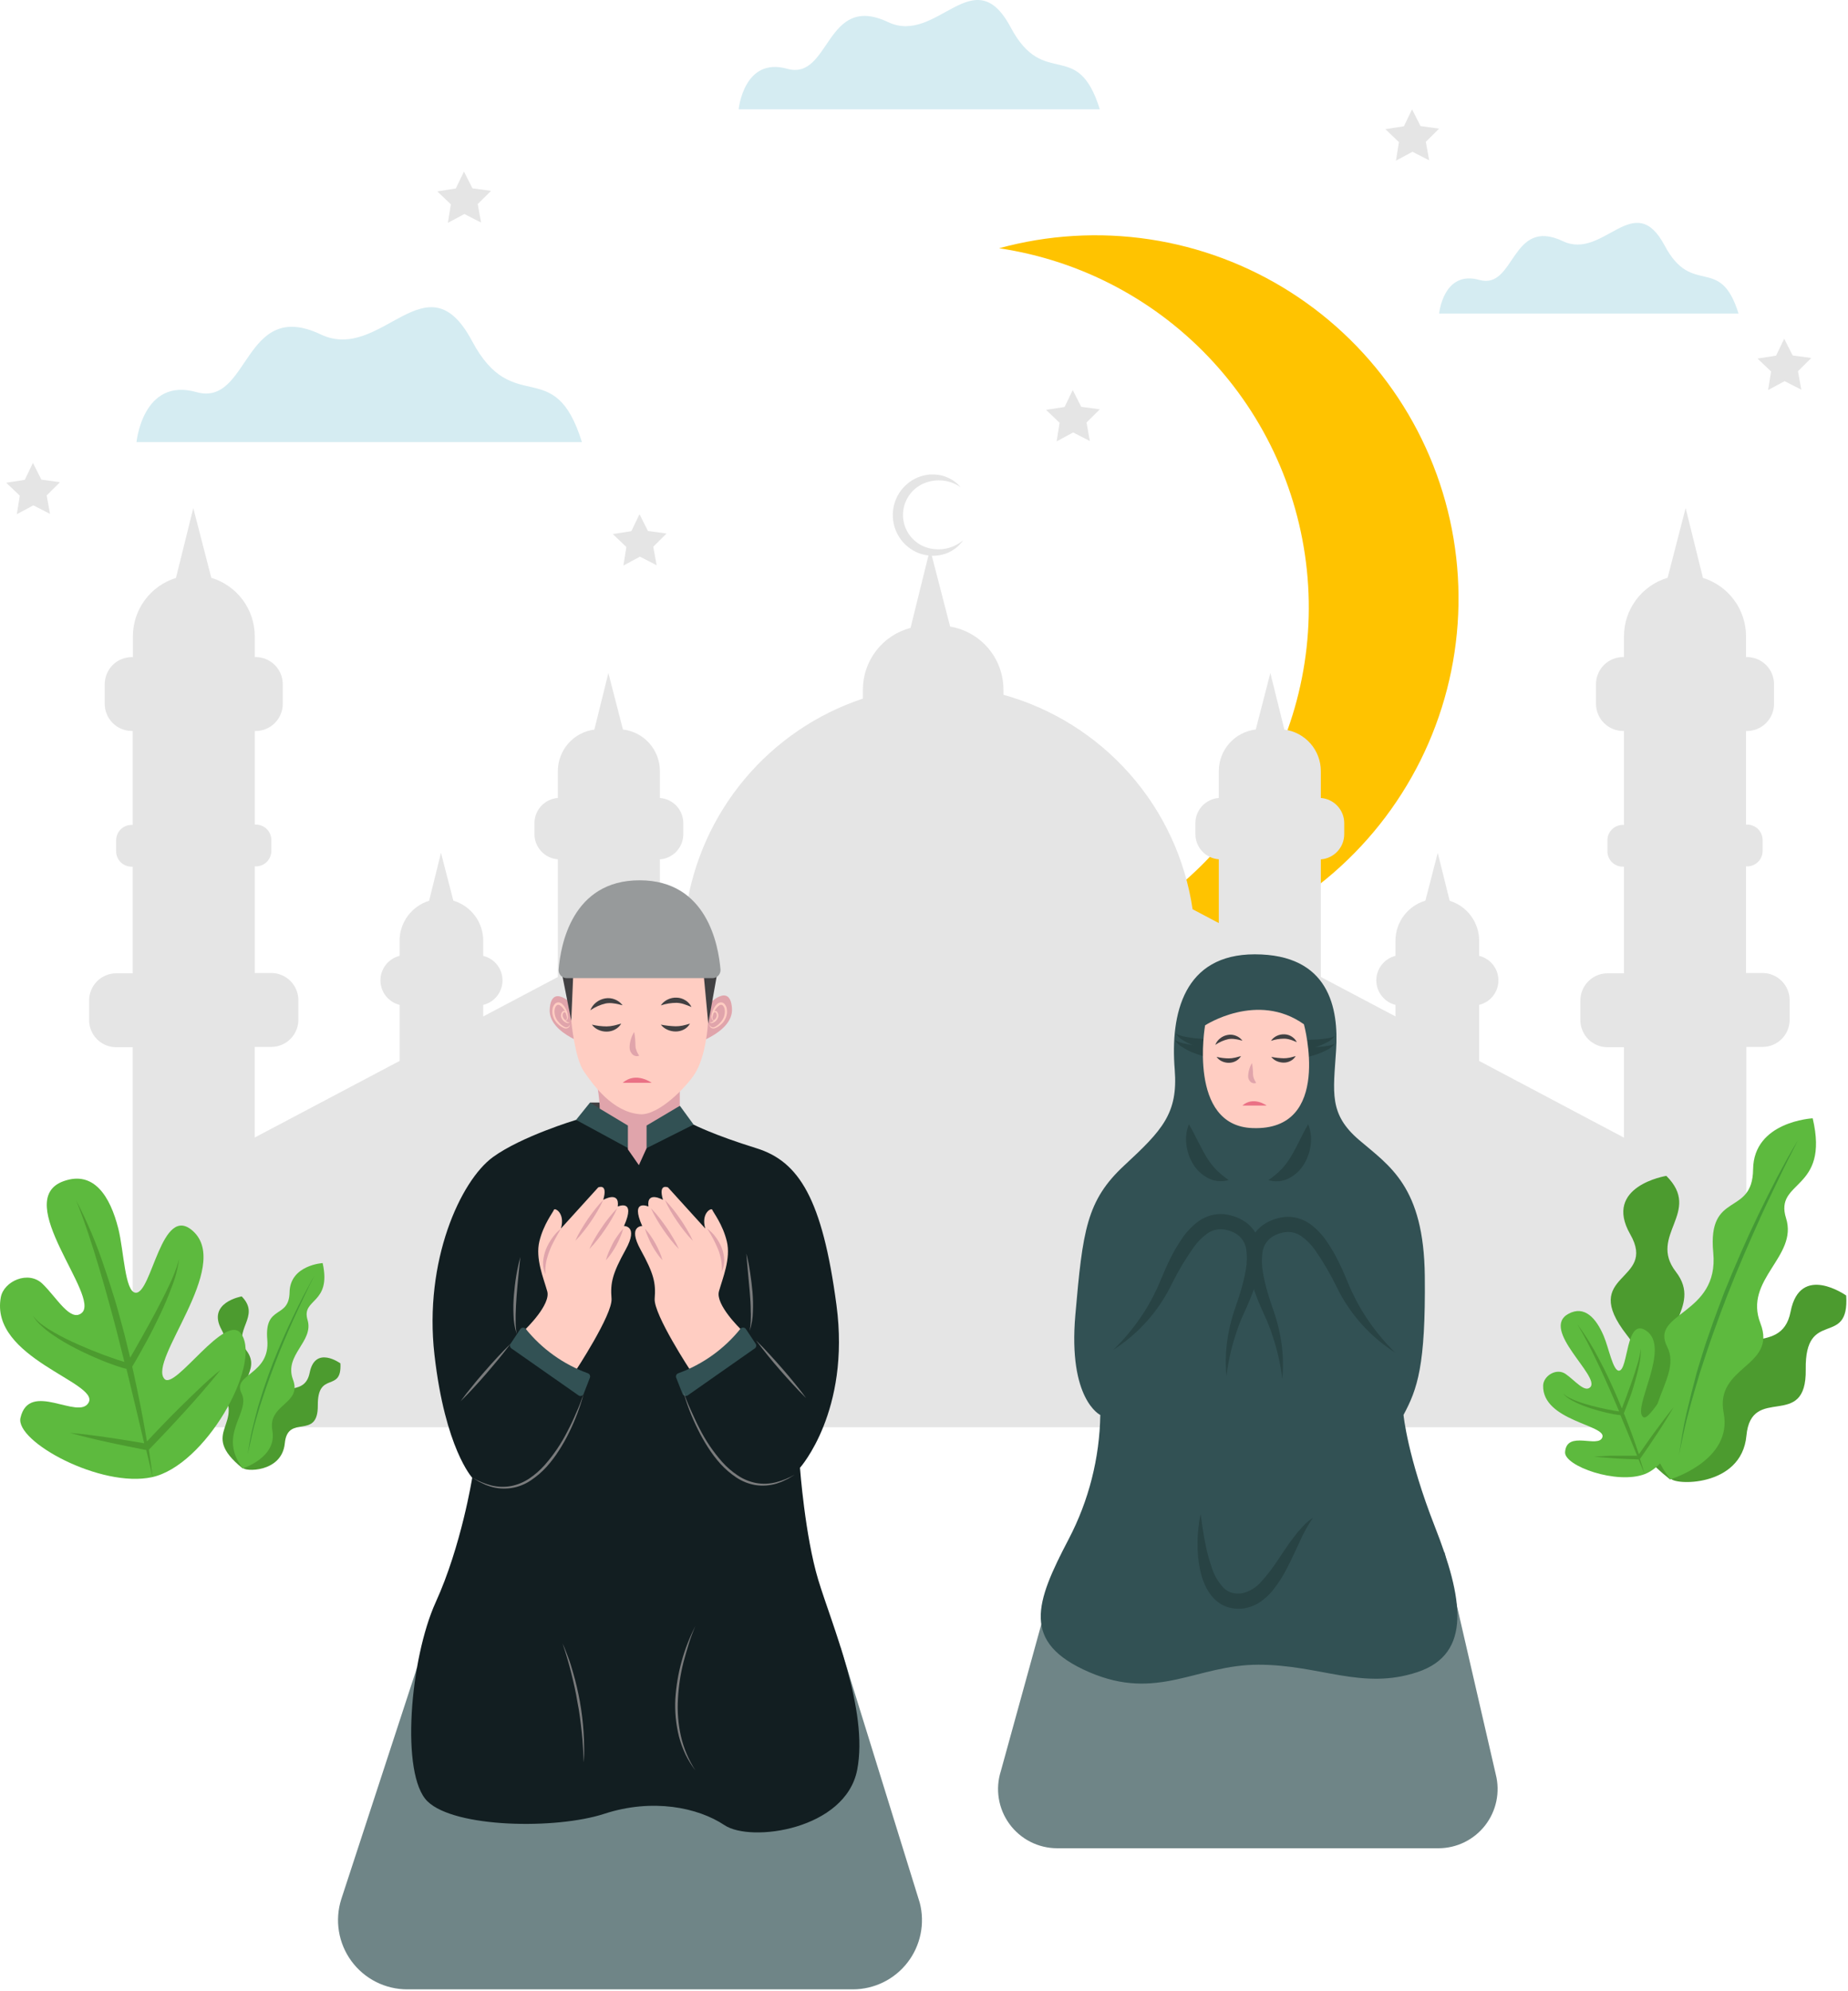 <svg width="481" height="518" viewBox="0 0 481 518" fill="none" xmlns="http://www.w3.org/2000/svg">
<g clip-path="url(#clip0_1356_1938)">
<path d="M209.8 427.571L108.53 433.841L88.829 494.051C87.97 496.75 87.76 499.615 88.217 502.411C88.673 505.207 89.783 507.856 91.456 510.142C93.129 512.428 95.319 514.287 97.846 515.567C100.373 516.848 103.166 517.514 106 517.511H222C224.745 517.507 227.454 516.875 229.918 515.663C232.382 514.451 234.536 512.692 236.215 510.519C237.894 508.347 239.054 505.819 239.606 503.129C240.158 500.439 240.088 497.659 239.4 495.001L218.79 428.551L209.79 427.551" fill="#6F8587"/>
<path d="M279.41 61.381C272.863 61.774 266.375 62.846 260.05 64.581C281.486 67.767 301.175 78.224 315.818 94.2C330.461 110.176 339.169 130.699 340.482 152.33C341.794 173.962 335.632 195.387 323.028 213.016C310.423 230.645 292.143 243.406 271.25 249.161C284.343 251.106 297.698 250.279 310.451 246.733C323.204 243.187 335.07 237.001 345.279 228.576C355.488 220.152 363.814 209.676 369.716 197.828C375.618 185.979 378.964 173.023 379.539 159.799C380.114 146.575 377.903 133.378 373.051 121.062C368.2 108.747 360.814 97.588 351.374 88.309C341.934 79.031 330.65 71.839 318.253 67.2C305.856 62.561 292.622 60.578 279.41 61.381Z" fill="#FFC300"/>
<path d="M151.46 115H35.53C35.53 115 37.17 98.08 51.11 102C65.05 105.92 63.25 77.4 83.49 87C99.27 94.5 110.99 66.4 122.86 88.71C133.61 108.92 144.25 91.82 151.46 115Z" fill="#D5ECF2"/>
<path d="M286.26 28.439H192.26C192.26 28.439 193.58 14.729 204.88 17.89C216.18 21.049 214.74 -2.001 231.15 5.749C243.94 11.819 253.44 -10.96 263.07 7.129C271.78 23.489 280.41 9.619 286.26 28.439Z" fill="#D5ECF2"/>
<path d="M452.51 81.57H374.58C374.58 81.57 375.67 70.19 385.05 72.82C394.43 75.45 393.21 56.29 406.82 62.75C417.42 67.75 425.3 48.89 433.29 63.9C440.51 77.46 447.67 66 452.51 81.57Z" fill="#D5ECF2"/>
<path d="M458.749 272.348C460.622 272.348 462.418 271.604 463.742 270.28C465.066 268.956 465.809 267.16 465.809 265.288V260.188C465.809 258.314 465.066 256.517 463.742 255.192C462.418 253.866 460.623 253.12 458.749 253.118H454.459V225.378H454.769C455.83 225.378 456.848 224.956 457.598 224.206C458.348 223.456 458.769 222.438 458.769 221.378V218.518C458.769 217.457 458.348 216.439 457.598 215.689C456.848 214.939 455.83 214.518 454.769 214.518H454.459V190.168H454.679C456.554 190.165 458.35 189.419 459.676 188.094C461.001 186.769 461.747 184.972 461.749 183.098V177.998C461.749 176.123 461.005 174.324 459.679 172.998C458.353 171.672 456.555 170.928 454.679 170.928H454.459V165.528C454.459 162.13 453.37 158.822 451.353 156.089C449.336 153.355 446.496 151.34 443.249 150.338L438.739 132.158L434.049 150.308C430.77 151.283 427.892 153.291 425.845 156.034C423.799 158.776 422.692 162.106 422.689 165.528V170.928H422.479C421.551 170.926 420.631 171.108 419.772 171.463C418.914 171.818 418.134 172.339 417.477 172.995C416.82 173.652 416.3 174.432 415.945 175.29C415.59 176.149 415.408 177.069 415.409 177.998V183.088C415.409 184.963 416.154 186.761 417.48 188.087C418.806 189.413 420.604 190.158 422.479 190.158H422.689V214.598H422.379C421.319 214.598 420.301 215.019 419.551 215.769C418.801 216.519 418.379 217.537 418.379 218.598V221.458C418.379 222.518 418.801 223.536 419.551 224.286C420.301 225.036 421.319 225.458 422.379 225.458H422.689V253.198H418.409C416.535 253.2 414.738 253.946 413.413 255.271C412.088 256.597 411.342 258.393 411.339 260.268V265.368C411.342 267.241 412.088 269.037 413.414 270.36C414.739 271.684 416.536 272.428 418.409 272.428H422.689V295.948L384.999 275.998V261.408C386.429 261.061 387.7 260.244 388.609 259.088C389.518 257.931 390.013 256.503 390.013 255.033C390.013 253.562 389.518 252.134 388.609 250.978C387.7 249.821 386.429 249.004 384.999 248.658V244.738C385 242.409 384.255 240.142 382.873 238.269C381.491 236.395 379.544 235.014 377.319 234.328L374.219 221.858L370.999 234.298C368.75 234.967 366.777 236.345 365.373 238.226C363.97 240.107 363.211 242.391 363.209 244.738V248.658C361.787 249.012 360.524 249.832 359.621 250.987C358.719 252.143 358.228 253.567 358.228 255.033C358.228 256.499 358.719 257.923 359.621 259.078C360.524 260.233 361.787 261.053 363.209 261.408V264.408L343.789 254.148V223.558C345.442 223.437 346.988 222.695 348.118 221.482C349.247 220.27 349.876 218.675 349.879 217.018V214.128C349.876 212.47 349.247 210.876 348.118 209.663C346.988 208.45 345.442 207.709 343.789 207.588V200.588C343.787 197.944 342.823 195.391 341.077 193.405C339.33 191.42 336.922 190.138 334.299 189.798L330.649 175.078L326.849 189.778C324.2 190.089 321.758 191.361 319.984 193.354C318.211 195.346 317.231 197.92 317.229 200.588V207.588C315.577 207.709 314.031 208.45 312.901 209.663C311.772 210.876 311.143 212.47 311.139 214.128V216.998C311.143 218.655 311.772 220.25 312.901 221.462C314.031 222.675 315.577 223.417 317.229 223.538V240.128L310.409 236.528C308.475 223.464 302.796 211.242 294.058 201.34C285.321 191.439 273.9 184.282 261.179 180.738V179.398C261.177 175.465 259.782 171.659 257.241 168.657C254.7 165.655 251.178 163.65 247.299 162.998L242.539 144.588H242.939C243.975 144.56 245.001 144.389 245.989 144.078C247.9 143.435 249.551 142.194 250.699 140.538C249.313 141.712 247.632 142.485 245.839 142.776C244.045 143.067 242.206 142.863 240.519 142.188C238.962 141.538 237.62 140.459 236.651 139.078C235.681 137.696 235.124 136.067 235.043 134.381C234.963 132.695 235.362 131.021 236.195 129.553C237.028 128.085 238.261 126.883 239.749 126.088C241.361 125.246 243.172 124.863 244.987 124.979C246.801 125.095 248.549 125.707 250.039 126.748C249.402 125.991 248.649 125.34 247.809 124.818C246.937 124.3 245.994 123.913 245.009 123.668C243.994 123.458 242.955 123.384 241.919 123.448C240.869 123.554 239.84 123.806 238.859 124.198C236.869 125.044 235.182 126.474 234.019 128.298C232.853 130.151 232.284 132.318 232.39 134.505C232.496 136.693 233.27 138.795 234.609 140.528C235.942 142.23 237.758 143.488 239.819 144.138C240.424 144.301 241.038 144.421 241.659 144.498L236.999 163.338C233.446 164.272 230.301 166.356 228.056 169.264C225.811 172.173 224.592 175.743 224.589 179.418V181.738C212.604 185.727 201.959 192.962 193.839 202.638C185.718 212.314 180.439 224.052 178.589 236.548L171.759 240.148V223.558C173.413 223.439 174.96 222.698 176.09 221.485C177.22 220.272 177.849 218.676 177.849 217.018V214.128C177.849 212.47 177.22 210.874 176.09 209.66C174.96 208.447 173.413 207.706 171.759 207.588V200.588C171.76 197.92 170.781 195.344 169.007 193.351C167.233 191.358 164.789 190.087 162.139 189.778L158.349 175.078L154.699 189.798C152.076 190.135 149.664 191.417 147.916 193.402C146.168 195.388 145.202 197.942 145.199 200.588V207.588C143.547 207.709 142.001 208.45 140.871 209.663C139.742 210.876 139.113 212.47 139.109 214.128V216.998C139.113 218.655 139.742 220.25 140.871 221.462C142.001 222.675 143.547 223.417 145.199 223.538V254.158L125.779 264.418V261.418C127.209 261.071 128.48 260.254 129.389 259.098C130.298 257.941 130.793 256.513 130.793 255.043C130.793 253.572 130.298 252.144 129.389 250.988C128.48 249.832 127.209 249.014 125.779 248.668V244.748C125.782 242.4 125.026 240.114 123.624 238.231C122.222 236.348 120.249 234.968 117.999 234.298L114.779 221.858L111.689 234.328C109.464 235.014 107.516 236.394 106.132 238.268C104.748 240.141 104.001 242.409 103.999 244.738V248.658C102.577 249.012 101.314 249.832 100.411 250.987C99.509 252.143 99.018 253.567 99.018 255.033C99.018 256.499 99.509 257.923 100.411 259.078C101.314 260.233 102.577 261.053 103.999 261.408V275.998L66.299 295.918V272.348H70.599C72.472 272.348 74.268 271.604 75.592 270.28C76.916 268.956 77.659 267.16 77.659 265.288V260.188C77.659 258.314 76.916 256.517 75.592 255.192C74.269 253.866 72.473 253.12 70.599 253.118H66.309V225.378H66.62C67.68 225.378 68.698 224.956 69.448 224.206C70.198 223.456 70.62 222.438 70.62 221.378V218.518C70.62 217.457 70.198 216.439 69.448 215.689C68.698 214.939 67.68 214.518 66.62 214.518H66.309V190.168H66.529C68.404 190.165 70.201 189.419 71.526 188.094C72.851 186.769 73.597 184.972 73.599 183.098V177.998C73.599 176.123 72.855 174.324 71.529 172.998C70.203 171.672 68.404 170.928 66.529 170.928H66.309V165.528C66.31 162.113 65.21 158.79 63.173 156.05C61.135 153.31 58.269 151.3 54.999 150.318L50.309 132.168L45.8 150.348C42.553 151.35 39.713 153.365 37.696 156.099C35.679 158.832 34.59 162.14 34.59 165.538V170.938H34.38C33.447 170.93 32.523 171.106 31.659 171.458C30.796 171.809 30.01 172.328 29.348 172.984C28.686 173.64 28.161 174.421 27.802 175.282C27.444 176.142 27.259 177.065 27.259 177.998V183.088C27.259 184.963 28.004 186.761 29.33 188.087C30.656 189.413 32.454 190.158 34.33 190.158H34.539V214.598H34.23C33.169 214.598 32.151 215.019 31.401 215.769C30.651 216.519 30.23 217.537 30.23 218.598V221.458C30.23 222.518 30.651 223.536 31.401 224.286C32.151 225.036 33.169 225.458 34.23 225.458H34.539V253.198H30.259C28.385 253.2 26.588 253.946 25.263 255.271C23.938 256.597 23.192 258.393 23.189 260.268V265.368C23.192 267.241 23.938 269.037 25.264 270.36C26.589 271.684 28.386 272.428 30.259 272.428H34.539V312.728V371.298H454.539V312.658V272.358L458.749 272.348Z" fill="#E5E5E5"/>
<path d="M149.94 291.328C149.94 291.328 135.75 295.588 128.3 301.008C119.88 307.138 110.3 328.008 113.08 352.418C115.86 376.828 122.91 384.418 122.91 384.418C122.91 384.418 120.1 402.118 113.41 416.798C106.72 431.478 104.17 461.698 111.27 468.608C118.37 475.518 144.71 475.948 157.27 471.848C169.83 467.748 181.66 470.188 188.57 474.798C195.48 479.408 220.09 475.948 223.11 460.408C226.13 444.868 216.42 422.408 212.97 410.968C209.52 399.528 208.22 381.828 208.22 381.828C208.22 381.828 221.39 367.148 217.72 339.518C214.05 311.888 207.98 302.138 196.87 298.698C185.76 295.258 180.57 292.578 180.57 292.578L149.94 291.328Z" fill="#121E21"/>
<path d="M153.57 286.82H157.83L157.02 290.53L153.57 286.82Z" fill="#414042"/>
<path d="M149.939 291.33L153.569 286.82L156.139 288.4L176.969 287.67L180.529 292.55L168.319 298.67H163.469L149.939 291.33Z" fill="#325154"/>
<path d="M154.09 275.93C154.09 275.93 156.09 283.85 156.09 288.4L163.43 292.8V299L166.29 303.11L168.29 298.71V292.8L176.94 287.67V275.93H154.09Z" fill="#E0A4AB"/>
<path d="M136.84 345.709C136.84 345.709 143.41 339.379 142.44 335.929C141.47 332.479 139.31 327.399 140.39 322.929C141.47 318.459 143.95 315.379 144.17 314.729C144.39 314.079 147.17 315.589 146 319.589L155.7 308.899C155.7 308.899 158.31 307.709 157.01 312.139C157.01 312.139 161.33 309.659 160.79 313.869C160.79 313.869 165.65 311.709 162.41 318.939C162.41 318.939 166.3 318.829 162.84 325.089C159.38 331.349 158.84 333.729 159.17 337.829C159.5 341.929 149.67 356.829 149.67 356.829C149.67 356.829 139.44 351.829 136.84 345.709Z" fill="#FFCDC2"/>
<path d="M135.409 345.781L132.889 349.561C132.759 349.754 132.709 349.99 132.753 350.219C132.796 350.447 132.928 350.65 133.119 350.781L150.579 363.001C150.69 363.079 150.817 363.13 150.95 363.151C151.084 363.172 151.22 363.162 151.349 363.123C151.478 363.083 151.597 363.015 151.696 362.923C151.794 362.831 151.871 362.717 151.919 362.591L153.539 358.401C153.582 358.288 153.601 358.167 153.596 358.046C153.59 357.925 153.561 357.806 153.508 357.697C153.456 357.588 153.382 357.49 153.291 357.41C153.2 357.33 153.094 357.269 152.979 357.231C146.652 354.925 141.072 350.939 136.839 345.701C136.75 345.594 136.638 345.509 136.51 345.453C136.382 345.398 136.243 345.373 136.104 345.38C135.965 345.388 135.83 345.428 135.709 345.498C135.588 345.568 135.486 345.665 135.409 345.781Z" fill="#325154"/>
<path d="M192.73 345.709C192.73 345.709 186.16 339.379 187.13 335.929C188.1 332.479 190.26 327.399 189.18 322.929C188.1 318.459 185.62 315.379 185.4 314.729C185.18 314.079 182.4 315.589 183.57 319.589L173.87 308.899C173.87 308.899 171.26 307.709 172.56 312.139C172.56 312.139 168.24 309.659 168.78 313.869C168.78 313.869 163.92 311.709 167.16 318.939C167.16 318.939 163.28 318.829 166.73 325.089C170.18 331.349 170.73 333.729 170.4 337.829C170.07 341.929 179.9 356.829 179.9 356.829C179.9 356.829 190.14 351.829 192.73 345.709Z" fill="#FFCDC2"/>
<path d="M194.17 345.78L196.68 349.56C196.811 349.752 196.86 349.989 196.817 350.217C196.774 350.446 196.642 350.648 196.45 350.78L179 363C178.888 363.077 178.761 363.128 178.627 363.149C178.493 363.17 178.356 363.161 178.226 363.121C178.096 363.082 177.977 363.014 177.877 362.922C177.777 362.83 177.7 362.716 177.65 362.59L176 358.41C175.956 358.297 175.935 358.177 175.939 358.056C175.943 357.935 175.972 357.816 176.023 357.707C176.075 357.597 176.148 357.499 176.238 357.419C176.329 357.339 176.435 357.278 176.55 357.24C182.879 354.937 188.46 350.951 192.69 345.71C192.778 345.594 192.893 345.501 193.025 345.44C193.158 345.378 193.303 345.35 193.448 345.356C193.594 345.363 193.736 345.406 193.861 345.479C193.987 345.553 194.093 345.656 194.17 345.78Z" fill="#325154"/>
<path d="M132.89 349.559C131.89 350.899 130.89 352.189 129.83 353.469C128.77 354.749 127.72 356.009 126.64 357.259C125.56 358.509 124.46 359.749 123.33 360.959L121.63 362.769C121.05 363.349 120.48 363.959 119.88 364.529C120.37 363.849 120.88 363.209 121.38 362.529L122.94 360.599C123.94 359.309 125.05 358.049 126.13 356.799C127.21 355.549 128.31 354.319 129.44 353.109C130.57 351.899 131.7 350.709 132.89 349.559Z" fill="#7A7B7C"/>
<path d="M151.92 362.598C150.987 366.044 149.725 369.393 148.15 372.598C147.367 374.213 146.485 375.78 145.51 377.288C144.549 378.809 143.462 380.248 142.26 381.588C141.041 382.929 139.66 384.115 138.15 385.118C136.638 386.142 134.917 386.818 133.111 387.096C131.306 387.375 129.461 387.249 127.71 386.728L126.44 386.288C126.02 386.108 125.62 385.908 125.22 385.718C125.02 385.618 124.81 385.528 124.61 385.418L124.04 385.068L122.91 384.358C124.438 385.262 126.084 385.952 127.8 386.408C129.504 386.837 131.28 386.898 133.01 386.588C134.729 386.251 136.361 385.571 137.81 384.588C139.266 383.604 140.593 382.442 141.76 381.128C144.102 378.469 146.095 375.522 147.69 372.358C148.523 370.784 149.283 369.178 149.97 367.538C150.69 365.998 151.33 364.288 151.92 362.598Z" fill="#7A7B7C"/>
<path d="M135.43 327L134.92 332C134.76 333.68 134.59 335.35 134.47 337C134.35 338.65 134.25 340.35 134.21 342C134.21 342.84 134.21 343.68 134.21 344.52L134.31 345.77L134.5 347.02C133.963 345.407 133.679 343.72 133.66 342.02C133.583 340.323 133.617 338.623 133.76 336.93C133.91 335.24 134.09 333.55 134.37 331.88C134.65 330.21 135 328.6 135.43 327Z" fill="#7A7B7C"/>
<path d="M196.79 348.688C197.98 349.847 199.11 351.047 200.24 352.267C201.37 353.487 202.46 354.707 203.55 355.957C204.64 357.207 205.7 358.457 206.74 359.747L208.3 361.688C208.8 362.348 209.3 362.988 209.8 363.688C209.2 363.108 208.63 362.508 208.05 361.918L206.35 360.107C205.22 358.907 204.13 357.658 203.04 356.418C201.95 355.178 200.88 353.908 199.85 352.628C198.82 351.348 197.77 349.997 196.79 348.688Z" fill="#7A7B7C"/>
<path d="M177.76 361.738C178.35 363.418 178.99 365.078 179.76 366.738C180.53 368.398 181.21 369.978 182.04 371.548C183.63 374.715 185.623 377.663 187.97 380.318C189.151 381.639 190.495 382.805 191.97 383.788C193.419 384.771 195.051 385.452 196.77 385.788C198.5 386.1 200.277 386.036 201.98 385.598C203.694 385.158 205.339 384.486 206.87 383.598L205.74 384.308L205.17 384.658L204.56 384.948C204.16 385.138 203.76 385.348 203.34 385.518L202.07 385.958C200.322 386.474 198.483 386.604 196.68 386.338C194.873 386.039 193.151 385.357 191.63 384.338C190.122 383.333 188.742 382.147 187.52 380.808C186.318 379.469 185.231 378.03 184.27 376.508C183.299 374.998 182.418 373.432 181.63 371.818C180.018 368.591 178.722 365.215 177.76 361.738Z" fill="#7A7B7C"/>
<path d="M194.25 326.098C194.69 327.738 195 329.408 195.25 331.098C195.5 332.788 195.72 334.448 195.86 336.098C196.003 337.79 196.037 339.491 195.96 341.188C195.941 342.888 195.657 344.575 195.12 346.188L195.31 344.938L195.41 343.678C195.41 342.838 195.47 342.008 195.41 341.168C195.41 339.488 195.3 337.808 195.15 336.168C195 334.528 194.86 332.818 194.7 331.168L194.25 326.098Z" fill="#7A7B7C"/>
<path d="M146.439 427.559C146.999 428.759 147.439 429.989 147.919 431.229C148.399 432.469 148.759 433.719 149.129 434.989C149.868 437.522 150.472 440.092 150.939 442.689C151.401 445.286 151.718 447.906 151.889 450.539C151.989 451.849 152.019 453.169 152.039 454.489C152.039 455.149 152.039 455.809 152.039 456.489C152.039 457.169 151.989 457.809 151.959 458.489C151.819 455.859 151.719 453.239 151.419 450.629C151.289 449.329 151.119 448.029 150.949 446.729C150.779 445.429 150.569 444.139 150.309 442.859C149.889 440.269 149.309 437.719 148.669 435.169C148.029 432.619 147.279 430.059 146.439 427.559Z" fill="#7A7B7C"/>
<path d="M181 423C180.333 424.513 179.76 426.047 179.28 427.6C178.8 429.153 178.346 430.72 177.92 432.3C177.12 435.455 176.631 438.68 176.46 441.93C176.257 445.176 176.513 448.435 177.22 451.61C177.947 454.791 179.226 457.821 181 460.56C180.001 459.255 179.133 457.855 178.41 456.38C177.703 454.886 177.138 453.329 176.72 451.73C175.918 448.518 175.601 445.205 175.78 441.9C176.204 435.308 177.981 428.875 181 423Z" fill="#7A7B7C"/>
<path d="M163.35 279.358H170.9C170.9 279.358 166.8 276.338 163.35 279.358Z" fill="#EFA39C"/>
<path d="M146 319.629C145.44 320.579 144.91 321.509 144.41 322.449C143.91 323.389 143.41 324.339 143.06 325.319C142.672 326.291 142.367 327.295 142.15 328.319C141.963 329.368 141.892 330.434 141.94 331.499C141.496 330.465 141.298 329.342 141.36 328.219C141.45 327.097 141.706 325.995 142.12 324.949C142.546 323.92 143.09 322.944 143.74 322.039C144.372 321.13 145.134 320.319 146 319.629Z" fill="#E0A4AB"/>
<path d="M157 312.18C156.566 313.171 156.068 314.133 155.51 315.06C154.97 315.99 154.39 316.88 153.79 317.77C153.19 318.66 152.55 319.52 151.88 320.36C151.221 321.216 150.506 322.028 149.74 322.79C150.173 321.801 150.67 320.842 151.23 319.92C151.77 318.99 152.35 318.09 152.95 317.2C153.55 316.31 154.19 315.45 154.86 314.61C155.525 313.758 156.24 312.947 157 312.18Z" fill="#E0A4AB"/>
<path d="M160.65 314.32C160.211 315.309 159.714 316.271 159.16 317.2C158.62 318.13 158.03 319.02 157.43 319.91C156.83 320.8 156.2 321.66 155.52 322.5C154.864 323.359 154.148 324.171 153.38 324.93C153.816 323.944 154.314 322.985 154.87 322.06C155.41 321.13 156 320.23 156.6 319.34C157.2 318.45 157.83 317.59 158.51 316.75C159.171 315.896 159.886 315.084 160.65 314.32Z" fill="#E0A4AB"/>
<path d="M162.21 319.629C162.01 320.396 161.746 321.146 161.42 321.869C161.123 322.585 160.789 323.286 160.42 323.969C160.047 324.658 159.636 325.325 159.19 325.969C158.748 326.631 158.25 327.253 157.7 327.829C157.903 327.062 158.167 326.313 158.49 325.589C158.8 324.859 159.16 324.169 159.49 323.479C159.82 322.789 160.28 322.129 160.73 321.479C161.172 320.823 161.667 320.204 162.21 319.629Z" fill="#E0A4AB"/>
<path d="M184.08 319.629C184.927 320.242 185.673 320.985 186.29 321.829C186.918 322.678 187.439 323.602 187.84 324.579C188.228 325.573 188.451 326.623 188.5 327.689C188.537 328.752 188.328 329.809 187.89 330.779C187.932 329.775 187.871 328.77 187.71 327.779C187.527 326.815 187.252 325.871 186.89 324.959C186.115 323.102 185.175 321.318 184.08 319.629Z" fill="#E0A4AB"/>
<path d="M173.07 312.18C173.834 312.944 174.549 313.756 175.21 314.61C175.88 315.45 176.51 316.32 177.12 317.2C177.73 318.08 178.31 318.99 178.85 319.92C179.406 320.844 179.904 321.803 180.34 322.79C179.571 322.028 178.853 321.216 178.19 320.36C177.52 319.52 176.9 318.65 176.28 317.77C175.66 316.89 175.1 315.99 174.56 315.06C174.006 314.13 173.509 313.169 173.07 312.18Z" fill="#E0A4AB"/>
<path d="M169.439 314.32C170.198 315.09 170.912 315.901 171.579 316.75C172.249 317.59 172.869 318.46 173.489 319.34C174.109 320.22 174.669 321.13 175.209 322.06C175.769 322.983 176.267 323.942 176.699 324.93C175.934 324.168 175.219 323.356 174.559 322.5C173.889 321.66 173.259 320.79 172.649 319.91C172.039 319.03 171.469 318.13 170.929 317.2C170.372 316.273 169.874 315.311 169.439 314.32Z" fill="#E0A4AB"/>
<path d="M167.87 319.629C168.416 320.205 168.912 320.827 169.35 321.489C170.244 322.777 171.008 324.15 171.63 325.589C171.957 326.311 172.222 327.061 172.42 327.829C171.874 327.253 171.379 326.631 170.94 325.969C170.491 325.325 170.077 324.658 169.7 323.969C169.331 323.286 168.997 322.585 168.7 321.869C168.365 321.145 168.088 320.396 167.87 319.629Z" fill="#E0A4AB"/>
<path d="M148.76 261.081C148.76 261.081 143.51 255.901 143.08 262.521C142.65 269.141 154.45 272.311 154.45 272.311L148.76 261.081Z" fill="#E0A4AB"/>
<path d="M184.849 260.889C184.849 260.889 190.089 255.709 190.519 262.329C190.949 268.949 179.149 272.119 179.149 272.119L184.849 260.889Z" fill="#E0A4AB"/>
<path d="M148.689 265.538C148.689 265.538 149.589 275.258 151.959 278.698C154.449 282.328 159.509 289.318 166.579 289.858C171.299 290.228 178.499 282.968 180.829 279.358C183.829 274.648 184.269 266.278 184.269 266.278L185.599 244.098L147.399 250.098L148.689 265.538Z" fill="#FFCDC2"/>
<path d="M146.08 252.359L148.69 265.539L149.38 249.379L146.08 252.359Z" fill="#414042"/>
<path d="M186.839 252.318L184.35 266.288L182.729 249.008L186.839 252.318Z" fill="#414042"/>
<path d="M147.5 254.46H185.43C185.719 254.461 186.004 254.402 186.27 254.287C186.535 254.172 186.773 254.004 186.97 253.793C187.167 253.582 187.319 253.332 187.415 253.06C187.511 252.787 187.55 252.498 187.53 252.21C187 246 184.1 229 166.47 229C148.84 229 145.89 246 145.41 252.22C145.389 252.507 145.428 252.795 145.524 253.066C145.619 253.337 145.77 253.586 145.966 253.796C146.162 254.006 146.4 254.174 146.664 254.288C146.928 254.402 147.212 254.461 147.5 254.46Z" fill="#979A9B"/>
<path d="M153.649 262.811C153.955 262.027 154.462 261.337 155.119 260.811C155.799 260.258 156.607 259.887 157.469 259.731C158.341 259.573 159.239 259.666 160.059 260.001C160.454 260.16 160.827 260.368 161.169 260.621C161.495 260.885 161.79 261.183 162.049 261.511C161.629 261.441 161.259 261.301 160.879 261.221C160.516 261.139 160.149 261.076 159.779 261.031C159.091 260.916 158.388 260.916 157.699 261.031C156.248 261.361 154.874 261.966 153.649 262.811Z" fill="#414042"/>
<path d="M172 261.548C172.437 260.89 173.046 260.365 173.76 260.028C174.488 259.665 175.297 259.493 176.11 259.528C176.931 259.544 177.732 259.79 178.42 260.238C179.095 260.654 179.636 261.254 179.98 261.968C179.327 261.68 178.659 261.427 177.98 261.208C177.366 261.006 176.726 260.895 176.08 260.878C174.693 260.879 173.315 261.106 172 261.548Z" fill="#414042"/>
<path d="M154.06 266.551C155.314 266.85 156.6 267.005 157.89 267.011C158.499 267.005 159.105 266.935 159.7 266.801C160.32 266.691 160.92 266.461 161.7 266.281C161.323 266.918 160.78 267.44 160.13 267.791C159.469 268.159 158.726 268.355 157.97 268.361C157.219 268.384 156.473 268.233 155.79 267.921C155.098 267.632 154.499 267.158 154.06 266.551Z" fill="#414042"/>
<path d="M172 266.551C173.27 266.797 174.557 266.94 175.85 266.981C176.458 266.986 177.065 266.925 177.66 266.801C178.312 266.662 178.956 266.489 179.59 266.281C179.229 266.929 178.687 267.457 178.03 267.801C177.362 268.155 176.616 268.338 175.86 268.331C175.119 268.332 174.386 268.175 173.71 267.871C173.038 267.582 172.45 267.128 172 266.551Z" fill="#414042"/>
<path d="M162.08 281.69H169.63C169.63 281.69 165.53 278.66 162.08 281.69Z" fill="#EA7185"/>
<path d="M165.069 268.461C165.282 269.619 165.389 270.794 165.389 271.971C165.396 272.192 165.42 272.413 165.459 272.631C165.484 272.726 165.514 272.819 165.549 272.911L165.649 273.221C165.71 273.431 165.79 273.636 165.889 273.831L166.359 274.631C166.041 274.757 165.692 274.781 165.359 274.701C164.995 274.602 164.672 274.388 164.439 274.091C164.327 273.952 164.229 273.801 164.149 273.641C164.054 273.473 163.987 273.29 163.949 273.101C163.872 272.743 163.852 272.375 163.889 272.011C163.939 271.381 164.066 270.759 164.269 270.161C164.458 269.561 164.728 268.989 165.069 268.461Z" fill="#E0A4AB"/>
<path d="M184.57 266.441C184.584 266.624 184.637 266.803 184.725 266.965C184.813 267.127 184.934 267.269 185.08 267.381C185.229 267.47 185.396 267.527 185.568 267.545C185.741 267.564 185.916 267.546 186.08 267.491C186.714 267.25 187.29 266.879 187.77 266.401C188.303 265.909 188.714 265.299 188.97 264.621C189.251 263.887 189.314 263.089 189.15 262.321C189.069 261.918 188.887 261.543 188.62 261.231C188.494 261.065 188.328 260.935 188.137 260.853C187.946 260.77 187.737 260.739 187.53 260.761C187.142 260.82 186.788 261.015 186.53 261.311C186.279 261.563 186.063 261.849 185.89 262.161C185.515 262.792 185.274 263.493 185.18 264.221C185.107 264.61 185.19 265.012 185.41 265.341C185.479 265.403 185.565 265.441 185.657 265.45C185.749 265.459 185.841 265.438 185.92 265.391C186.068 265.308 186.203 265.203 186.32 265.081C186.189 265.172 186.044 265.243 185.89 265.291C185.827 265.319 185.756 265.327 185.687 265.312C185.619 265.298 185.557 265.262 185.51 265.211C185.398 264.911 185.398 264.581 185.51 264.281C185.642 263.628 185.912 263.011 186.3 262.471C186.67 261.971 187.14 261.471 187.61 261.391C188.08 261.311 188.47 261.861 188.61 262.471C188.714 263.106 188.667 263.756 188.473 264.37C188.278 264.983 187.942 265.542 187.49 266.001C187.079 266.481 186.576 266.876 186.01 267.161C185.879 267.222 185.735 267.253 185.59 267.253C185.445 267.253 185.302 267.222 185.17 267.161C184.885 267.007 184.67 266.749 184.57 266.441Z" fill="#FFCDC2"/>
<path d="M185.37 263.88C185.63 263.53 186.06 263.13 186.3 263.4C186.422 263.551 186.505 263.729 186.54 263.92C186.575 264.11 186.561 264.307 186.5 264.49C186.357 264.874 186.124 265.217 185.82 265.49C185.68 265.647 185.509 265.772 185.318 265.858C185.127 265.944 184.92 265.989 184.71 265.99C184.809 266.056 184.92 266.101 185.037 266.122C185.154 266.142 185.274 266.139 185.39 266.11C185.62 266.056 185.837 265.957 186.03 265.82C186.46 265.535 186.775 265.106 186.92 264.61C187.009 264.333 187.012 264.035 186.931 263.755C186.849 263.475 186.685 263.226 186.46 263.04C186.391 263.001 186.314 262.978 186.234 262.971C186.155 262.964 186.075 262.974 186 263C185.872 263.038 185.76 263.115 185.68 263.22C185.529 263.415 185.423 263.64 185.37 263.88Z" fill="#FFCDC2"/>
<path d="M148.42 266.441C148.406 266.624 148.353 266.803 148.265 266.965C148.178 267.127 148.057 267.269 147.91 267.381C147.761 267.47 147.595 267.527 147.422 267.545C147.25 267.564 147.075 267.546 146.91 267.491C146.278 267.248 145.702 266.877 145.22 266.401C144.687 265.909 144.277 265.299 144.02 264.621C143.739 263.887 143.676 263.089 143.84 262.321C143.922 261.918 144.104 261.543 144.37 261.231C144.496 261.065 144.663 260.935 144.854 260.853C145.044 260.77 145.253 260.739 145.46 260.761C145.848 260.82 146.202 261.015 146.46 261.311C146.712 261.563 146.927 261.849 147.1 262.161C147.484 262.788 147.726 263.491 147.81 264.221C147.883 264.61 147.801 265.012 147.58 265.341C147.512 265.403 147.425 265.441 147.333 265.45C147.242 265.459 147.149 265.438 147.07 265.391C146.924 265.31 146.792 265.205 146.68 265.081C146.807 265.174 146.949 265.245 147.1 265.291C147.164 265.319 147.235 265.327 147.303 265.312C147.371 265.298 147.433 265.262 147.48 265.211C147.597 264.912 147.597 264.58 147.48 264.281C147.348 263.628 147.079 263.011 146.69 262.471C146.32 261.971 145.85 261.471 145.38 261.391C144.91 261.311 144.52 261.861 144.38 262.471C144.275 263.106 144.322 263.758 144.519 264.372C144.715 264.986 145.055 265.544 145.51 266.001C145.916 266.483 146.416 266.878 146.98 267.161C147.112 267.222 147.255 267.253 147.4 267.253C147.545 267.253 147.689 267.222 147.82 267.161C148.107 267.009 148.323 266.75 148.42 266.441Z" fill="#FFCDC2"/>
<path d="M147.619 263.879C147.359 263.529 146.929 263.129 146.699 263.399C146.573 263.546 146.487 263.725 146.452 263.917C146.417 264.108 146.433 264.306 146.499 264.489C146.635 264.873 146.866 265.217 147.169 265.489C147.31 265.645 147.481 265.769 147.672 265.856C147.863 265.942 148.07 265.987 148.279 265.989C148.182 266.054 148.073 266.099 147.957 266.12C147.842 266.14 147.723 266.137 147.609 266.109C147.376 266.056 147.155 265.957 146.959 265.819C146.529 265.533 146.214 265.104 146.069 264.609C145.981 264.331 145.977 264.033 146.059 263.753C146.141 263.473 146.305 263.225 146.529 263.039C146.6 262.998 146.679 262.974 146.76 262.967C146.841 262.96 146.923 262.971 146.999 262.999C147.129 263.038 147.243 263.115 147.329 263.219C147.471 263.416 147.569 263.641 147.619 263.879Z" fill="#FFCDC2"/>
<path d="M376 403.848H364L275.89 404.928L260.5 460.738C259.765 463.046 259.585 465.496 259.975 467.887C260.365 470.278 261.314 472.544 262.745 474.499C264.175 476.455 266.047 478.045 268.207 479.141C270.368 480.238 272.757 480.808 275.18 480.808H374.4C376.747 480.806 379.062 480.268 381.17 479.235C383.278 478.202 385.121 476.701 386.561 474.847C388 472.993 388.997 470.835 389.475 468.537C389.953 466.239 389.9 463.862 389.32 461.588L376 403.848Z" fill="#6F8587"/>
<path d="M286.39 368.098C286.39 368.098 277.97 364.098 279.89 342.098C281.81 320.098 282.78 312.308 292.65 303.158C302.52 294.008 306.65 289.648 305.76 278.258C304.57 263.638 308.17 248.258 326.59 248.258C345.96 248.258 348.48 262.258 347.76 273.258C347.04 284.258 345.84 289.798 353.76 296.568C361.68 303.338 370.61 308.638 370.85 331.978C371.09 355.318 368.92 361.338 365.31 368.078C365.31 368.078 366.31 378.908 373.49 397.198C380.67 415.488 383.36 430.198 368.92 434.988C354.48 439.778 343.65 433.058 327.53 433.058C311.41 433.058 301.29 442.688 283.48 434.988C265.67 427.288 269.48 416.938 278.19 400.328C283.392 390.368 286.199 379.333 286.39 368.098Z" fill="#325154"/>
<path d="M306 268.84C306.373 269.08 306.782 269.263 307.21 269.38C307.62 269.511 308.037 269.618 308.46 269.7C308.88 269.79 309.32 269.85 309.74 269.92L311.02 270.09C312.74 270.27 314.47 270.34 316.19 270.42C319.65 270.52 323.12 270.53 326.61 270.54H337.08C338.82 270.54 340.56 270.54 342.29 270.42C343.16 270.42 344.01 270.3 344.88 270.2C345.314 270.151 345.744 270.077 346.17 269.98C346.602 269.903 347.017 269.754 347.4 269.54C346.822 270.277 346.074 270.864 345.22 271.25C344.398 271.673 343.546 272.034 342.67 272.33C340.938 272.908 339.162 273.346 337.36 273.64C333.803 274.223 330.204 274.504 326.6 274.48C322.983 274.485 319.374 274.15 315.82 273.48C314.02 273.114 312.254 272.599 310.54 271.94C310.11 271.75 309.69 271.57 309.27 271.37C308.851 271.167 308.443 270.94 308.05 270.69C307.229 270.246 306.526 269.611 306 268.84Z" fill="#284344"/>
<path d="M305.76 270.539C306.135 270.783 306.542 270.975 306.97 271.109C307.381 271.256 307.802 271.373 308.23 271.459C309.08 271.659 309.94 271.789 310.8 271.909C312.52 272.119 314.26 272.229 315.99 272.319C319.47 272.479 322.99 272.499 326.48 272.509H337.02C338.78 272.509 340.53 272.509 342.28 272.389C343.15 272.389 344.02 272.269 344.89 272.179C345.32 272.119 345.76 272.049 346.19 271.949C346.625 271.867 347.043 271.715 347.43 271.499C346.847 272.243 346.092 272.833 345.23 273.219C344.4 273.641 343.542 274.002 342.66 274.299C340.911 274.88 339.118 275.321 337.3 275.619C333.716 276.196 330.09 276.47 326.46 276.439C322.806 276.45 319.161 276.092 315.58 275.369C313.767 274.987 311.993 274.442 310.28 273.739C309.413 273.376 308.58 272.938 307.79 272.429C306.977 271.963 306.283 271.316 305.76 270.539Z" fill="#284344"/>
<path d="M309.45 292.469C310.37 294.009 311.06 295.469 311.76 296.809C312.46 298.149 313.11 299.459 313.83 300.659C314.519 301.841 315.326 302.95 316.24 303.969C317.314 305.096 318.507 306.102 319.8 306.969C318.018 307.517 316.092 307.341 314.44 306.479C312.769 305.614 311.381 304.288 310.44 302.659C309.531 301.114 308.965 299.392 308.78 297.609C308.564 295.866 308.794 294.098 309.45 292.469Z" fill="#284344"/>
<path d="M340.489 292.469C341.154 294.106 341.388 295.886 341.169 297.639C340.985 299.422 340.418 301.144 339.509 302.689C338.568 304.318 337.18 305.644 335.509 306.509C333.857 307.371 331.931 307.547 330.149 306.999C331.438 306.127 332.631 305.121 333.709 303.999C334.623 302.98 335.43 301.871 336.119 300.689C336.839 299.489 337.499 298.199 338.189 296.839C338.879 295.479 339.569 293.999 340.489 292.469Z" fill="#284344"/>
<path d="M289.76 351.141C291.135 349.837 292.431 348.451 293.64 346.991C294.838 345.555 295.962 344.06 297.01 342.511C298.057 340.978 299.016 339.385 299.88 337.741C300.11 337.341 300.3 336.921 300.5 336.511L301.12 335.271C301.48 334.411 301.86 333.621 302.22 332.721C302.95 330.951 303.72 329.181 304.59 327.441C305.466 325.658 306.468 323.941 307.59 322.301C308.764 320.532 310.231 318.976 311.93 317.701C312.884 317.031 313.941 316.52 315.06 316.191C316.206 315.863 317.403 315.751 318.59 315.861C319.719 315.976 320.826 316.248 321.88 316.671C322.967 317.098 323.98 317.696 324.88 318.441C325.8 319.231 326.549 320.201 327.08 321.291C327.595 322.328 327.933 323.443 328.08 324.591C328.307 326.682 328.175 328.795 327.69 330.841C327.261 332.771 326.679 334.664 325.95 336.501C325.26 338.311 324.48 340.111 323.69 341.811C322.916 343.495 322.248 345.225 321.69 346.991C320.495 350.565 319.668 354.25 319.22 357.991C318.857 354.153 319.056 350.282 319.81 346.501C320.179 344.591 320.674 342.707 321.29 340.861C321.9 339.031 322.54 337.311 323.04 335.521C323.56 333.774 323.974 331.998 324.28 330.201C324.579 328.527 324.616 326.817 324.39 325.131C324.213 323.69 323.499 322.368 322.39 321.431C321.82 320.967 321.178 320.599 320.49 320.341C319.778 320.062 319.031 319.88 318.27 319.801C316.819 319.667 315.369 320.065 314.19 320.921C312.832 321.91 311.646 323.116 310.68 324.491C308.541 327.508 306.642 330.688 305 334.001C301.618 341.024 296.339 346.961 289.76 351.141Z" fill="#284344"/>
<path d="M363.14 351.858C356.555 347.684 351.269 341.75 347.88 334.728C346.267 331.416 344.401 328.233 342.3 325.208C341.334 323.833 340.148 322.627 338.79 321.638C337.611 320.781 336.161 320.383 334.71 320.518C333.948 320.595 333.2 320.781 332.49 321.068C331.803 321.324 331.162 321.689 330.59 322.148C329.481 323.089 328.767 324.414 328.59 325.858C328.363 327.54 328.401 329.247 328.7 330.918C329.006 332.714 329.42 334.491 329.94 336.238C330.44 338.028 331.08 339.748 331.69 341.578C332.306 343.423 332.8 345.308 333.17 347.218C333.924 351.002 334.123 354.876 333.76 358.718C333.312 354.977 332.485 351.291 331.29 347.718C330.732 345.951 330.064 344.221 329.29 342.538C328.5 340.838 327.72 339.048 327.03 337.238C326.302 335.396 325.72 333.501 325.29 331.568C324.806 329.522 324.671 327.409 324.89 325.318C325.042 324.171 325.379 323.056 325.89 322.018C326.421 320.927 327.17 319.957 328.09 319.168C328.987 318.421 330.001 317.827 331.09 317.408C332.141 316.977 333.249 316.701 334.38 316.588C335.567 316.478 336.764 316.59 337.91 316.918C339.031 317.246 340.089 317.76 341.04 318.438C342.738 319.709 344.206 321.261 345.38 323.028C346.502 324.667 347.504 326.385 348.38 328.168C349.25 329.908 350.02 331.678 350.75 333.448C351.11 334.348 351.48 335.148 351.85 335.998L352.47 337.238C352.67 337.648 352.86 338.068 353.09 338.468C353.954 340.112 354.912 341.704 355.96 343.238C356.999 344.793 358.124 346.289 359.33 347.718C360.514 349.174 361.787 350.557 363.14 351.858Z" fill="#284344"/>
<path d="M312.5 393.848C312.82 396.258 313.16 398.628 313.61 400.948C314.024 403.232 314.609 405.481 315.36 407.678C315.976 409.696 317.047 411.547 318.49 413.088C319.119 413.698 319.894 414.138 320.74 414.368C321.61 414.585 322.518 414.612 323.4 414.448C325.329 413.988 327.058 412.918 328.33 411.398C329.861 409.702 331.259 407.89 332.51 405.978C333.84 403.978 335.15 401.978 336.62 400.048C337.35 399.065 338.135 398.123 338.97 397.228C339.793 396.312 340.727 395.502 341.75 394.818C340.398 396.781 339.239 398.871 338.29 401.058C337.29 403.208 336.29 405.398 335.18 407.568C334.073 409.827 332.714 411.954 331.13 413.908C330.253 414.95 329.244 415.874 328.13 416.658C326.928 417.492 325.566 418.067 324.13 418.348C323.397 418.474 322.653 418.521 321.91 418.488C321.155 418.454 320.407 418.333 319.68 418.128C318.216 417.674 316.896 416.847 315.85 415.728C314.905 414.7 314.141 413.52 313.59 412.238C313.066 411.045 312.664 409.802 312.39 408.528C311.874 406.093 311.643 403.606 311.7 401.118C311.7 399.888 311.79 398.668 311.93 397.458C312.05 396.244 312.24 395.039 312.5 393.848Z" fill="#284344"/>
<path d="M313.66 266.739C313.66 266.739 327.25 257.839 339.39 266.459C339.39 266.459 347 294.269 326 293.459C309.07 292.869 313.66 266.739 313.66 266.739Z" fill="#FFCDC2"/>
<path d="M316.32 271.819C316.569 271.157 316.995 270.576 317.55 270.139C318.127 269.668 318.816 269.355 319.55 269.229C320.281 269.092 321.035 269.172 321.72 269.459C322.052 269.59 322.365 269.765 322.65 269.979C322.921 270.2 323.169 270.448 323.39 270.719C323.03 270.659 322.73 270.539 322.39 270.479C322.088 270.403 321.78 270.35 321.47 270.319C320.895 270.219 320.306 270.219 319.73 270.319C318.506 270.591 317.348 271.1 316.32 271.819Z" fill="#414042"/>
<path d="M330.82 270.76C331.185 270.211 331.694 269.772 332.29 269.49C332.911 269.185 333.599 269.04 334.29 269.07C334.981 269.084 335.653 269.292 336.23 269.67C336.508 269.85 336.763 270.061 336.99 270.3C337.204 270.548 337.388 270.82 337.54 271.11C336.92 270.88 336.4 270.61 335.85 270.47C335.333 270.302 334.794 270.211 334.25 270.2C333.084 270.2 331.926 270.389 330.82 270.76Z" fill="#414042"/>
<path d="M316.66 274.939C317.708 275.192 318.782 275.322 319.86 275.329C320.372 275.323 320.881 275.263 321.38 275.149C321.9 275.059 322.38 274.859 323.01 274.719C322.7 275.258 322.246 275.701 321.7 275.999C321.146 276.306 320.524 276.471 319.89 276.479C319.263 276.49 318.641 276.36 318.07 276.099C317.502 275.851 317.013 275.449 316.66 274.939Z" fill="#414042"/>
<path d="M330.89 274.939C331.951 275.148 333.028 275.268 334.11 275.299C334.617 275.298 335.122 275.248 335.62 275.149C336.14 275.069 336.62 274.869 337.24 274.719C336.935 275.257 336.48 275.695 335.93 275.979C335.374 276.28 334.751 276.435 334.12 276.429C333.5 276.427 332.887 276.297 332.32 276.049C331.757 275.805 331.265 275.424 330.89 274.939Z" fill="#414042"/>
<path d="M323.37 287.601H329.69C329.69 287.601 326.26 285.071 323.37 287.601Z" fill="#EA7185"/>
<path d="M325.87 276.539C326.048 277.506 326.138 278.486 326.14 279.469C326.145 279.657 326.165 279.844 326.2 280.029C326.217 280.108 326.241 280.184 326.27 280.259L326.35 280.519C326.406 280.695 326.476 280.865 326.56 281.029L326.95 281.699C326.677 281.81 326.375 281.827 326.09 281.749C325.786 281.671 325.515 281.495 325.32 281.249C325.224 281.131 325.141 281.004 325.07 280.869C324.999 280.725 324.942 280.574 324.9 280.419C324.863 280.117 324.863 279.811 324.9 279.509C324.944 278.981 325.052 278.461 325.22 277.959C325.373 277.459 325.591 276.981 325.87 276.539Z" fill="#E0A4AB"/>
<path d="M63.17 382C63.17 382 69.28 370.65 64.88 365.38C60.48 360.11 68.2 356.7 64.18 351.38C60.16 346.06 68.12 342.55 62.91 337.25C62.91 337.25 53.76 338.82 57.67 345.91C61.58 353 50.17 351.64 57.07 360.76C64.65 370.74 51.15 372.32 63.17 382Z" fill="#4C9B2F"/>
<path d="M63.21 381.789C63.38 382.859 73.37 383.239 74.129 375.459C74.889 367.679 82.79 374.789 82.72 365.609C82.65 356.429 89.03 362.489 88.6 354.669C88.6 354.669 82.04 349.879 80.6 357.109C79.16 364.339 70.919 357.989 70.74 367.209C70.559 376.429 61.3 370.049 63.21 381.789Z" fill="#4C9B2F"/>
<path d="M63.17 381.998C63.17 381.998 72.17 379.158 70.89 372.168C69.61 365.178 78.68 365.338 76.26 358.888C73.84 352.438 81.75 349.028 80.05 343.368C78.35 337.708 86.37 339.368 83.98 328.578C83.98 328.578 75.5 329.088 75.37 336.168C75.24 343.248 68.77 339.278 69.57 348.498C70.37 357.718 60.35 357.368 62.86 362.428C65.37 367.488 56.48 373.088 63.17 381.998Z" fill="#5DBA3E"/>
<path d="M81.85 331.809C80.9 333.659 79.97 335.519 79.09 337.399C78.21 339.279 77.31 341.159 76.46 343.049C74.76 346.839 73.12 350.659 71.63 354.529C70.14 358.399 68.75 362.329 67.5 366.289C66.92 368.289 66.3 370.289 65.83 372.289C65.36 374.289 64.91 376.289 64.45 378.379C64.79 376.319 65.09 374.259 65.57 372.229C66.05 370.199 66.57 368.179 67.1 366.169C67.39 365.169 67.7 364.169 68.02 363.169C68.17 362.669 68.32 362.169 68.49 361.679L69 360.199L69.51 358.719C69.67 358.229 69.85 357.719 70.03 357.249L71.13 354.319C72.67 350.449 74.3 346.619 76.13 342.859C77.02 340.989 77.94 339.119 78.89 337.269C79.37 336.349 79.89 335.429 80.36 334.519C80.83 333.609 81.32 332.709 81.85 331.809Z" fill="#449935"/>
<path d="M39.58 384.27C26.25 387.17 3.92 375 5.33 368.84C7.62 358.95 20.51 369.64 23.08 364.84C25.86 359.61 -2.71 353.29 0.21 337.48C0.98 333.3 7.36 330.4 11.06 333.97C14.76 337.54 18.29 343.97 21.24 341.58C26.4 337.42 2.74 312.17 16.58 307.26C24.42 304.47 28.66 311.17 30.79 319.59C32.25 325.4 32.49 336.02 35.27 336.29C39.55 336.71 42.01 312.74 50.27 320.29C60.42 329.6 38.36 353.97 42.82 358.73C45.59 361.73 58.89 340.96 62.87 347.11C68.07 355.16 53.43 381.25 39.58 384.27Z" fill="#5DBA3E"/>
<path d="M52.12 360.999C50.44 362.589 48.79 364.209 47.12 365.839C45.45 367.469 43.85 369.099 42.25 370.769C40.9 372.169 39.55 373.569 38.25 374.989C37.74 371.909 37.18 368.829 36.58 365.769C35.98 362.709 35.32 359.649 34.66 356.599C34.58 356.239 34.49 355.889 34.41 355.529C35.71 353.379 36.92 351.179 38.12 348.989C39.32 346.799 40.5 344.449 41.6 342.129C42.7 339.809 43.72 337.469 44.6 335.059C45.573 332.672 46.245 330.173 46.6 327.619C45.908 330.067 44.987 332.444 43.85 334.719C43.32 335.869 42.75 337.009 42.17 338.139C41.59 339.269 41.01 340.399 40.41 341.519C39.21 343.759 37.983 345.986 36.73 348.199C35.81 349.869 34.84 351.519 33.88 353.199C33.426 351.312 32.963 349.422 32.49 347.529C32.11 346.009 31.7 344.529 31.28 342.999C30.86 341.469 30.47 339.999 30.01 338.489L28.6 333.999C28.14 332.509 27.6 330.999 27.12 329.549C25.155 323.61 22.718 317.838 19.83 312.289C22.16 318.089 24.06 324.009 25.83 329.959L27.14 334.429L28.39 338.929C28.82 340.419 29.2 341.929 29.61 343.429C30.02 344.929 30.41 346.429 30.78 347.949C31.333 350.062 31.866 352.172 32.38 354.279L32.08 354.199C31.52 354.039 30.96 353.859 30.4 353.679C29.29 353.299 28.17 352.909 27.06 352.499C24.83 351.669 22.64 350.769 20.46 349.809C18.28 348.849 16.15 347.809 14.1 346.629C13.061 346.051 12.059 345.41 11.1 344.709C10.127 344.025 9.27 343.192 8.56 342.239C9.159 343.292 9.945 344.227 10.88 344.999C11.772 345.812 12.721 346.56 13.72 347.239C15.725 348.612 17.824 349.845 20 350.929C22.14 352.029 24.34 353.019 26.57 353.929C27.69 354.389 28.81 354.819 29.96 355.209C30.526 355.409 31.106 355.599 31.7 355.779L32.6 356.029L32.91 356.089C33.73 359.422 34.533 362.756 35.32 366.089L37.53 375.459C36.11 375.209 34.69 374.969 33.26 374.739C31.59 374.459 29.91 374.219 28.26 373.969C26.61 373.719 24.9 373.499 23.26 373.289C21.62 373.079 19.88 372.889 18.19 372.749C19.83 373.209 21.47 373.629 23.12 374.029C24.77 374.429 26.43 374.819 28.12 375.179C29.81 375.539 31.44 375.899 33.12 376.229C34.8 376.559 36.42 376.899 38.07 377.229L39.75 384.319C39.45 381.909 39.11 379.519 38.75 377.119L38.88 376.989C40.49 375.339 42.08 373.659 43.66 371.989C45.24 370.319 46.79 368.599 48.36 366.899C49.93 365.199 51.44 363.459 52.95 361.709C54.46 359.959 55.95 358.199 57.41 356.379C55.48 357.839 53.8 359.429 52.12 360.999Z" fill="#4C9B2F"/>
<path d="M434.75 384.911C434.75 384.911 445.69 364.911 437.64 355.611C429.59 346.311 443.55 340.351 436.19 330.831C428.83 321.311 443.19 315.301 433.71 305.891C433.71 305.891 417.14 308.551 424.32 321.091C431.5 333.631 410.79 331.091 423.42 347.271C437.29 365.001 412.84 367.651 434.75 384.911Z" fill="#4C9B2F"/>
<path d="M434.83 384.5C435.15 386.38 453.28 387.18 454.56 373.5C455.84 359.82 470.25 372.43 470 356.24C469.75 340.05 481.41 350.82 480.53 337.02C480.53 337.02 468.53 328.49 466.06 341.22C463.59 353.95 448.51 342.65 448.3 358.91C448.09 375.17 431.21 363.77 434.83 384.5Z" fill="#4C9B2F"/>
<path d="M434.76 384.828C434.76 384.828 451.05 379.938 448.64 367.598C446.23 355.258 462.64 355.658 458.2 344.238C453.76 332.818 468.04 326.928 464.88 316.918C461.72 306.908 476.29 309.918 471.81 290.918C471.81 290.918 456.44 291.708 456.3 304.188C456.16 316.668 444.37 309.588 445.93 325.868C447.49 342.148 429.33 341.378 433.93 350.338C438.53 359.298 422.5 369.068 434.76 384.828Z" fill="#5DBA3E"/>
<path d="M468 296.59C466.31 299.85 464.65 303.11 463.07 306.42C461.49 309.73 459.89 313.01 458.37 316.35C455.37 323.01 452.42 329.72 449.75 336.54C447.08 343.36 444.64 350.24 442.42 357.21C441.42 360.72 440.29 364.21 439.42 367.78C438.42 371.31 437.79 374.92 437 378.5C437.58 374.88 438.11 371.24 438.95 367.67C439.79 364.1 440.71 360.55 441.64 357C442.16 355.24 442.71 353.49 443.26 351.74C443.54 350.86 443.8 349.98 444.1 349.11L445.01 346.51L445.91 343.91C446.21 343.05 446.52 342.18 446.85 341.33L448.79 336.18C451.55 329.37 454.46 322.63 457.65 316.03C459.25 312.73 460.897 309.453 462.59 306.2C463.45 304.58 464.33 302.97 465.21 301.37C466.09 299.77 467.05 298.17 468 296.59Z" fill="#449935"/>
<path d="M428.17 383.45C420.87 386.29 407.11 381.36 407.36 377.76C407.77 371.95 416.05 376.86 417.07 373.89C418.18 370.68 401.41 369.64 401.65 360.42C401.71 357.97 405.07 355.76 407.49 357.42C409.91 359.08 412.49 362.42 413.95 360.83C416.5 358.01 400.82 345.83 408.23 341.78C412.43 339.5 415.44 342.92 417.4 347.5C418.75 350.67 419.83 356.67 421.4 356.57C423.87 356.43 423.12 342.57 428.46 346.16C435.05 350.53 424.72 366.33 427.68 368.63C429.51 370.06 435.2 357.11 438.01 360.25C441.73 364.39 435.76 380.5 428.17 383.45Z" fill="#5DBA3E"/>
<path d="M433.2 369.139C432.4 370.199 431.61 371.259 430.82 372.329C430.03 373.399 429.26 374.479 428.5 375.569L426.58 378.319C426.02 376.619 425.42 374.919 424.81 373.239C424.2 371.559 423.55 369.879 422.9 368.239L422.66 367.649C423.21 366.319 423.66 364.969 424.19 363.649C424.72 362.329 425.13 360.859 425.54 359.449C425.95 358.039 426.33 356.609 426.63 355.169C426.955 353.729 427.103 352.255 427.07 350.779C426.896 352.229 426.585 353.658 426.14 355.049C425.94 355.749 425.72 356.449 425.49 357.139C425.26 357.829 425.04 358.519 424.8 359.209C424.32 360.589 423.8 361.969 423.31 363.329C422.93 364.329 422.54 365.379 422.14 366.399C421.71 365.399 421.28 364.339 420.84 363.309C420.49 362.479 420.12 361.659 419.75 360.849C419.38 360.039 419.02 359.209 418.63 358.399L417.45 355.979C417.05 355.169 416.63 354.379 416.21 353.589C414.568 350.393 412.669 347.336 410.53 344.449C412.37 347.529 413.98 350.709 415.53 353.929L416.68 356.349L417.79 358.789C418.17 359.599 418.52 360.419 418.88 361.229C419.24 362.039 419.61 362.869 419.95 363.689C420.45 364.839 420.95 365.989 421.43 367.139H421.25L420.25 366.999C419.58 366.879 418.91 366.759 418.25 366.619C416.91 366.349 415.58 366.039 414.25 365.689C412.92 365.339 411.62 364.939 410.35 364.459C409.715 364.218 409.094 363.94 408.49 363.629C407.876 363.333 407.316 362.937 406.83 362.459C407.253 363.01 407.771 363.481 408.36 363.849C408.941 364.221 409.546 364.555 410.17 364.849C411.426 365.439 412.719 365.947 414.04 366.369C415.35 366.799 416.69 367.159 418.04 367.479C418.71 367.629 419.39 367.779 420.04 367.899C420.39 367.959 420.73 368.019 421.04 368.059C421.219 368.09 421.399 368.11 421.58 368.119H421.76C422.52 369.939 423.27 371.749 424.02 373.569L426.11 378.689H423.62C422.62 378.689 421.67 378.689 420.7 378.689C419.73 378.689 418.7 378.689 417.78 378.759C416.86 378.829 415.83 378.839 414.85 378.899C415.85 379.019 416.79 379.109 417.77 379.189L420.68 379.399L423.6 379.549C424.6 379.549 425.53 379.629 426.5 379.659L428.08 383.529C427.7 382.199 427.29 380.869 426.86 379.529L426.92 379.449C427.69 378.359 428.44 377.269 429.18 376.169C429.92 375.069 430.66 373.969 431.39 372.859C432.12 371.749 432.84 370.629 433.54 369.499C434.24 368.369 434.93 367.239 435.59 366.089C434.83 366.999 434 368.089 433.2 369.139Z" fill="#4C9B2F"/>
<path d="M118.639 49.029L120.759 44.629L122.969 48.989L127.809 49.649L124.339 53.089L125.219 57.899L120.869 55.669L116.569 57.979L117.349 53.159L113.819 49.789L118.639 49.029Z" fill="#E5E5E5"/>
<path d="M6.45 124.828L8.57 120.418L10.77 124.778L15.61 125.438L12.15 128.878L13.02 133.688L8.68 131.458L4.38 133.768L5.15 128.948L1.62 125.578L6.45 124.828Z" fill="#E5E5E5"/>
<path d="M277.1 105.869L279.21 101.469L281.42 105.829L286.26 106.479L282.8 109.919L283.67 114.729L279.32 112.499L275.02 114.819L275.8 109.989L272.27 106.619L277.1 105.869Z" fill="#E5E5E5"/>
<path d="M462.28 92.521L464.39 88.121L466.6 92.471L471.44 93.131L467.98 96.571L468.85 101.381L464.5 99.151L460.2 101.471L460.98 96.641L457.45 93.271L462.28 92.521Z" fill="#E5E5E5"/>
<path d="M365.41 32.851L367.53 28.441L369.74 32.801L374.58 33.461L371.11 36.901L371.99 41.711L367.64 39.481L363.34 41.791L364.12 36.971L360.58 33.601L365.41 32.851Z" fill="#E5E5E5"/>
<path d="M164.33 138.18L166.45 133.77L168.65 138.13L173.49 138.79L170.03 142.23L170.91 147.04L166.56 144.81L162.26 147.12L163.03 142.3L159.5 138.93L164.33 138.18Z" fill="#E5E5E5"/>
</g>
<defs>
<clipPath id="clip0_1356_1938">
<rect width="480.58" height="517.51" fill="white"/>
</clipPath>
</defs>
</svg>
